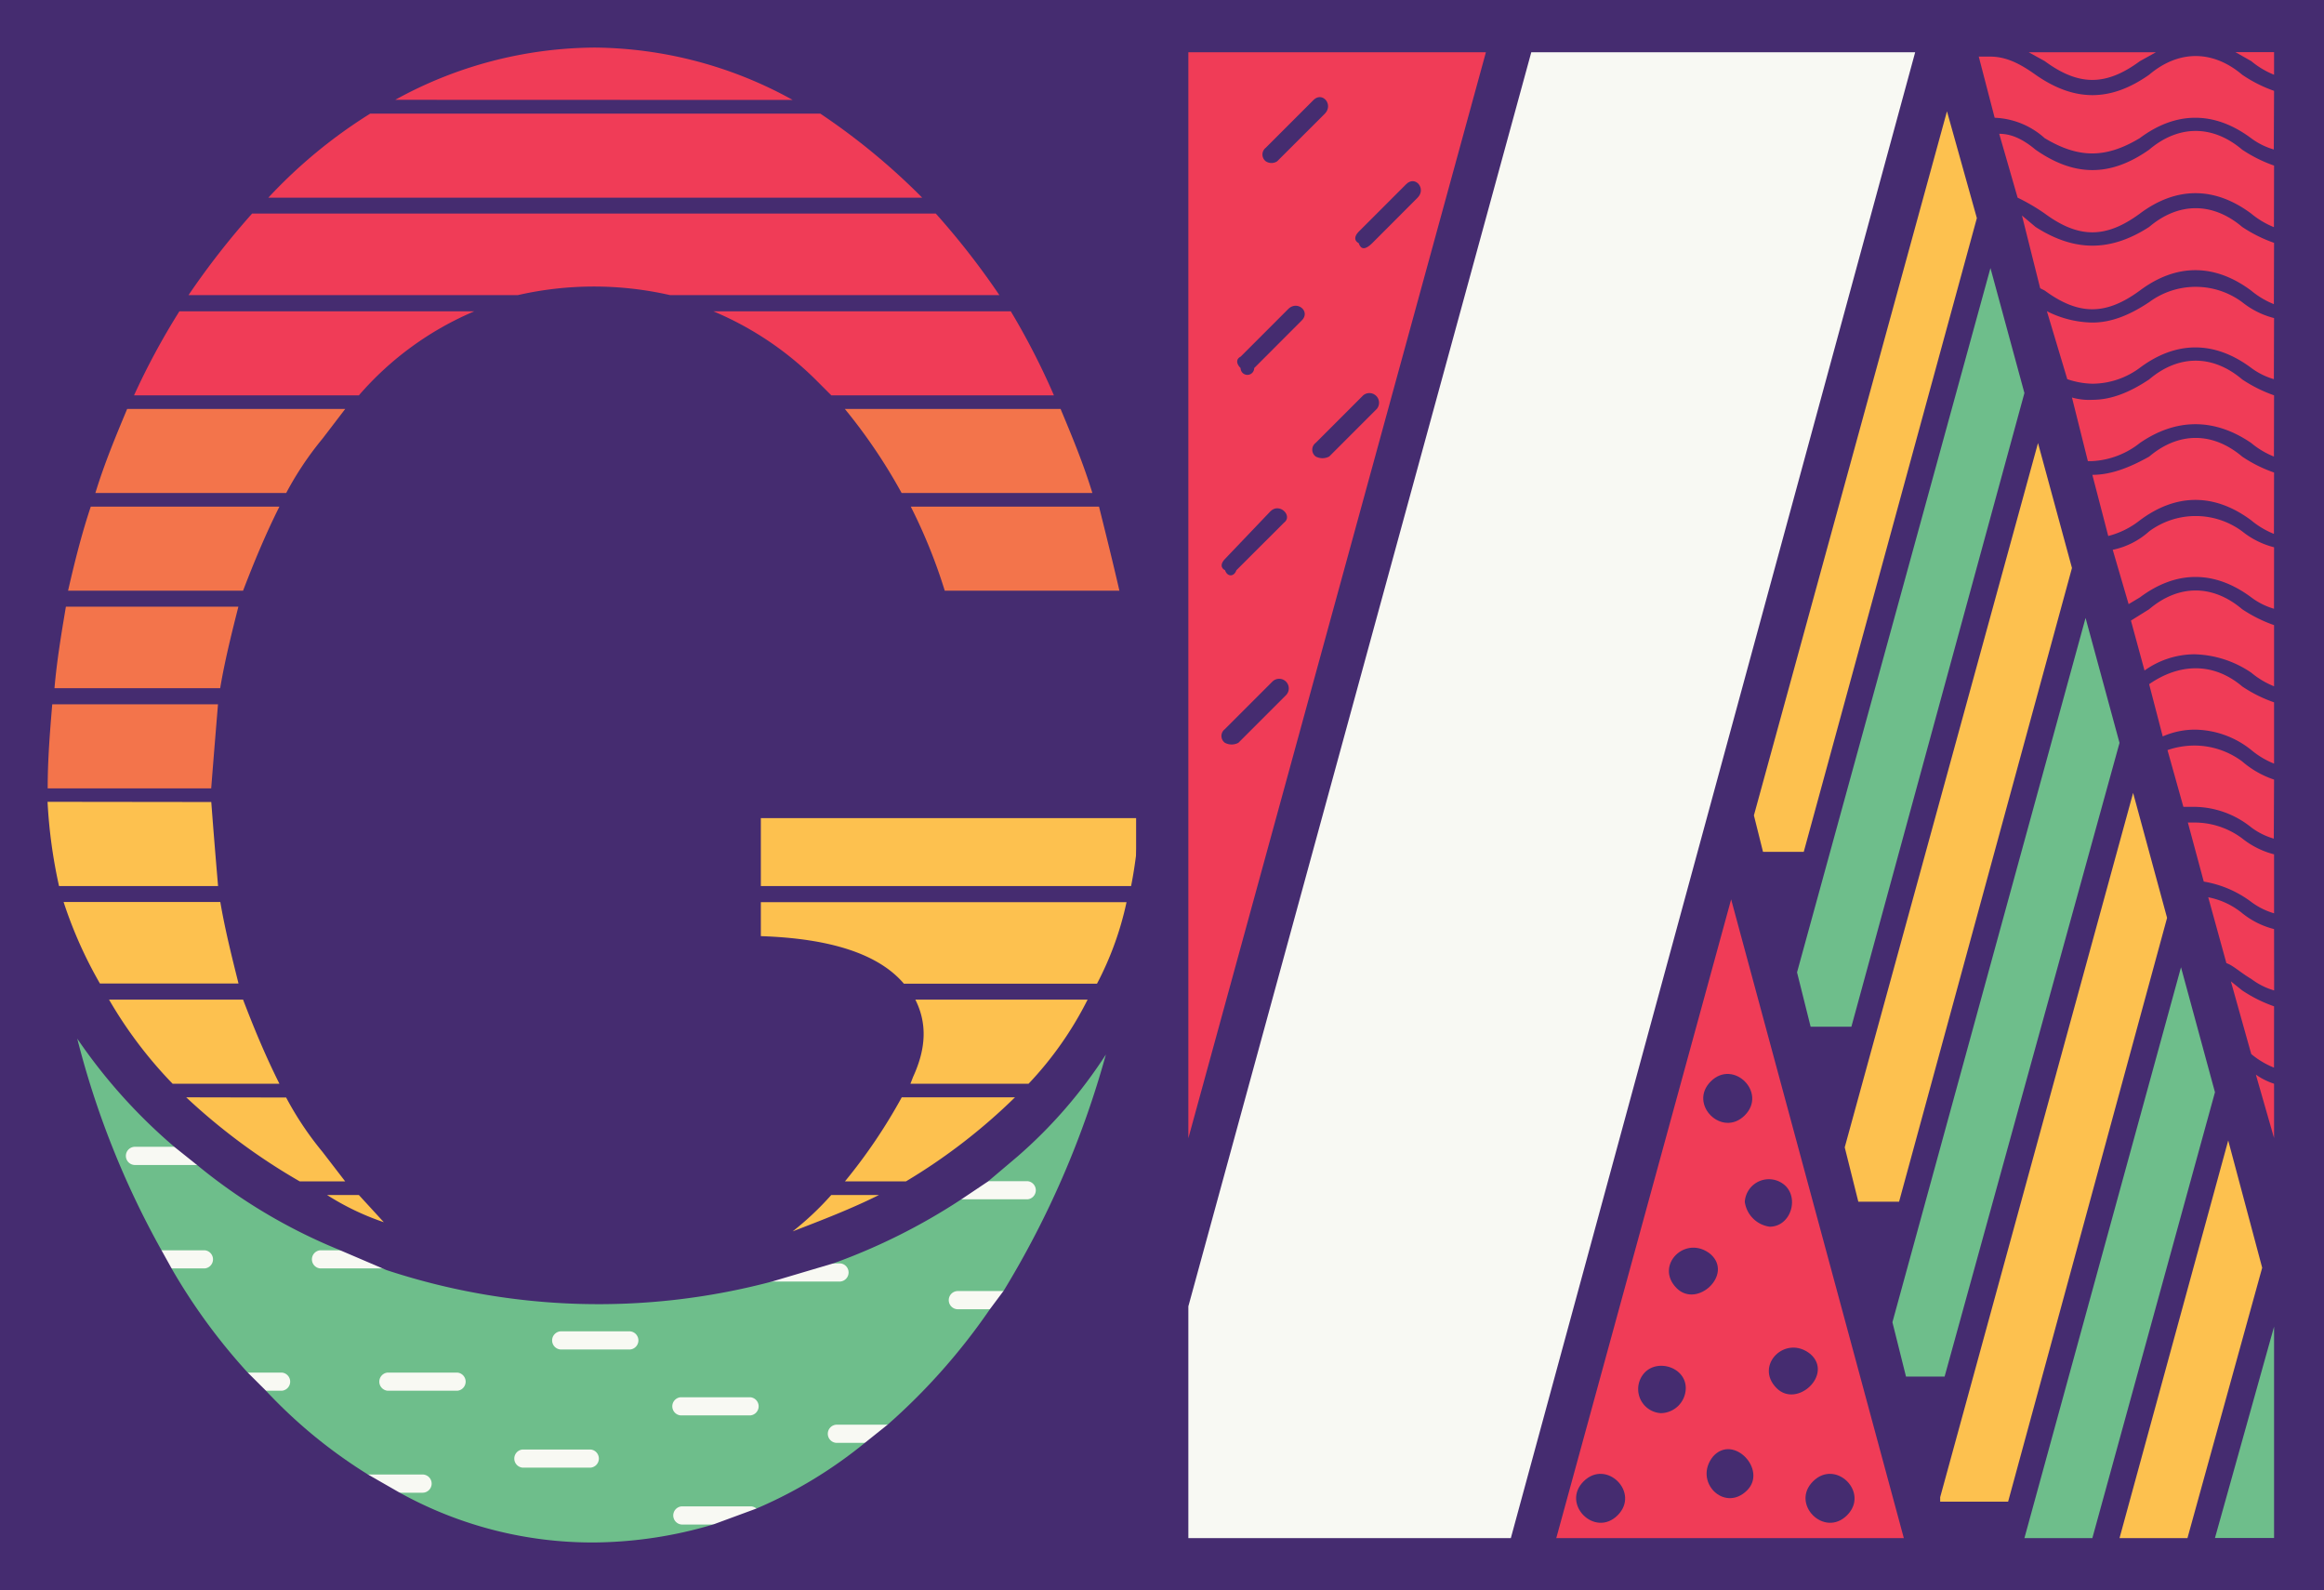 <svg xmlns="http://www.w3.org/2000/svg" viewBox="0 0 342.1 234.05"><rect x="0" y="0" width="342.1" height="234.05" fill="#333333" stroke="none"/><defs><style>.b27c703e-65c9-4542-8ada-011aff890fd9{fill:#6ebe8b;}.a826395e-8a0a-40f2-828a-3c7aae141dcf{fill:#f03c57;}.e735d9c8-cb87-4887-8fb3-1e97dae50ecd{fill:#f3744b;}.b8758c1a-27a5-4036-8edd-201455ed5281{fill:#fdc14f;}.aeda4391-8f90-4afe-8dda-97c88e02ea03{fill:#f8f9f3;}.a7237fec-2e73-48de-abc9-4c613fd5b4db{fill:#452c70;}</style></defs><title>Asset 10</title><g id="ab26b681-3118-44b8-9be4-5042f2d9de13" data-name="Layer 2"><g id="a5744a7f-bdc1-4164-a134-34a4bb0a3866" data-name="Layer 3"><path class="b27c703e-65c9-4542-8ada-011aff890fd9" d="M10.89,147.19A92.22,92.22,0,0,0,28.5,166.88a94.21,94.21,0,0,0,22.3,13.83,97.19,97.19,0,0,0,28.05,7.57,89.76,89.76,0,0,0,39-3.4,87.61,87.61,0,0,0,49-39.78,99.87,99.87,0,0,1-7.17,32.74c-3.85,9.48-11.48,27.59-30.79,40.3a74.74,74.74,0,0,1-35.48,12.14c-29,2.1-49.62-14-55.69-18.92-4.34-3.51-33.09-26.73-29.35-54.78A39,39,0,0,1,10.89,147.19Z"/><rect class="a826395e-8a0a-40f2-828a-3c7aae141dcf" x="1.37" y="5.34" width="171.91" height="10.24"/><rect class="a826395e-8a0a-40f2-828a-3c7aae141dcf" x="1.37" y="16.15" width="171.91" height="13.65"/><rect class="a826395e-8a0a-40f2-828a-3c7aae141dcf" x="1.37" y="30.65" width="171.91" height="13.65"/><rect class="a826395e-8a0a-40f2-828a-3c7aae141dcf" x="1.37" y="45.15" width="171.91" height="13.65"/><rect class="e735d9c8-cb87-4887-8fb3-1e97dae50ecd" x="1.37" y="59.55" width="171.91" height="13.65"/><rect class="e735d9c8-cb87-4887-8fb3-1e97dae50ecd" x="1.37" y="73.94" width="171.91" height="13.65"/><rect class="e735d9c8-cb87-4887-8fb3-1e97dae50ecd" x="1.37" y="88.33" width="171.91" height="13.65"/><rect class="e735d9c8-cb87-4887-8fb3-1e97dae50ecd" x="1.37" y="102.73" width="171.91" height="13.65"/><rect class="b8758c1a-27a5-4036-8edd-201455ed5281" x="1.37" y="117.39" width="171.91" height="13.65"/><rect class="b8758c1a-27a5-4036-8edd-201455ed5281" x="1.37" y="131.93" width="171.91" height="13.65"/><polygon class="b8758c1a-27a5-4036-8edd-201455ed5281" points="154.52 159.91 20.13 159.91 11.63 146.26 165.86 146.26 154.52 159.91"/><polygon class="b8758c1a-27a5-4036-8edd-201455ed5281" points="134.04 174.5 41.49 174.5 24.3 160.85 153.19 160.85 134.04 174.5"/><rect class="b8758c1a-27a5-4036-8edd-201455ed5281" x="47.36" y="175.17" width="10.22" height="5.41"/><rect class="b8758c1a-27a5-4036-8edd-201455ed5281" x="115.24" y="175.17" width="14.25" height="7.11"/><path class="aeda4391-8f90-4afe-8dda-97c88e02ea03" d="M86.93,213.32a1.34,1.34,0,0,1,0,2.67h-10a1.34,1.34,0,0,1,0-2.67Z"/><path class="aeda4391-8f90-4afe-8dda-97c88e02ea03" d="M92.75,195.93a1.34,1.34,0,0,1,0,2.67H82.5a1.34,1.34,0,0,1,0-2.67Z"/><path class="aeda4391-8f90-4afe-8dda-97c88e02ea03" d="M110.45,205.63a1.34,1.34,0,0,1,0,2.67H100.19a1.34,1.34,0,0,1,0-2.67Z"/><path class="aeda4391-8f90-4afe-8dda-97c88e02ea03" d="M123.69,185.93a1.34,1.34,0,0,1,0,2.67H113.43a1.34,1.34,0,0,1,0-2.67Z"/><path class="aeda4391-8f90-4afe-8dda-97c88e02ea03" d="M133.34,209.67a1.34,1.34,0,0,1,0,2.67H123.08a1.34,1.34,0,0,1,0-2.67Z"/><path class="aeda4391-8f90-4afe-8dda-97c88e02ea03" d="M110.59,221.69a1.34,1.34,0,0,1,0,2.67H100.33a1.34,1.34,0,0,1,0-2.67Z"/><path class="aeda4391-8f90-4afe-8dda-97c88e02ea03" d="M62.2,217a1.34,1.34,0,0,1,0,2.68H51.94a1.34,1.34,0,0,1,0-2.68Z"/><path class="aeda4391-8f90-4afe-8dda-97c88e02ea03" d="M67.32,202a1.34,1.34,0,0,1,0,2.67H57.06a1.34,1.34,0,0,1,0-2.67Z"/><path class="aeda4391-8f90-4afe-8dda-97c88e02ea03" d="M41.49,202a1.34,1.34,0,0,1,0,2.67H31.23a1.34,1.34,0,0,1,0-2.67Z"/><path class="aeda4391-8f90-4afe-8dda-97c88e02ea03" d="M57.39,184a1.34,1.34,0,0,1,0,2.67H47.14a1.34,1.34,0,0,1,0-2.67Z"/><path class="aeda4391-8f90-4afe-8dda-97c88e02ea03" d="M30.13,184a1.34,1.34,0,0,1,0,2.67H19.87a1.34,1.34,0,0,1,0-2.67Z"/><path class="aeda4391-8f90-4afe-8dda-97c88e02ea03" d="M30.13,168.77a1.34,1.34,0,0,1,0,2.68H19.87a1.34,1.34,0,0,1,0-2.68Z"/><path class="aeda4391-8f90-4afe-8dda-97c88e02ea03" d="M151.25,173.83a1.34,1.34,0,0,1,0,2.67H141a1.34,1.34,0,0,1,0-2.67Z"/><path class="aeda4391-8f90-4afe-8dda-97c88e02ea03" d="M151.25,190a1.34,1.34,0,0,1,0,2.68H141a1.34,1.34,0,0,1,0-2.68Z"/><path class="a7237fec-2e73-48de-abc9-4c613fd5b4db" d="M0,234.05V0H174.87V234.05Zm7.69-130.4c-.33,4-.67,8-.67,12.37H31.09c.34-4.35.67-8.36,1-12.37ZM7,118A74.64,74.64,0,0,0,8.69,130.4H32.1c-.34-4-.67-8-1-12.37Zm25.41-16.72c.67-4,1.67-8,2.68-12H9.7c-.67,4-1.34,8-1.68,12ZM9.36,132.74a63.38,63.38,0,0,0,5.35,12h20.4c-1-4-2-8-2.68-12Zm4-58.18c-1.33,4-2.34,8-3.34,12.37H35.78c1.67-4.35,3.34-8.36,5.35-12.37ZM49.82,183.89a81,81,0,0,1-20.73-12.37l-3.34-2.67a80.19,80.19,0,0,1-14.38-16,128.41,128.41,0,0,0,12.37,31.09l1.67,3a87.28,87.28,0,0,0,11,15l2.68,2.67A73.7,73.7,0,0,0,54.17,217l4.68,2.68A58.46,58.46,0,0,0,87.6,227,62.87,62.87,0,0,0,105,224.35l6.35-2.34a66.53,66.53,0,0,0,16-9.7l3.34-2.67a91.82,91.82,0,0,0,15.05-17l2-2.68a136.33,136.33,0,0,0,15.05-34.77,70.51,70.51,0,0,1-13,15l-4.35,3.68-4,2.68a89.5,89.5,0,0,1-18.72,9.36l-9,2.67a99.59,99.59,0,0,1-56.84-1.67Zm1-123.71H18.72c-1.67,4-3.34,8-4.68,12.37H42.13a47.41,47.41,0,0,1,5.35-8ZM16.05,147.11a63.52,63.52,0,0,0,9.36,12.38H41.13c-2-4-3.68-8-5.35-12.38ZM26.41,45.81a105.93,105.93,0,0,0-6.68,12.37h33.1a46.35,46.35,0,0,1,17-12.37Zm1,115.68a90.27,90.27,0,0,0,16.71,12.37h6.69l-3.34-4.34a47.51,47.51,0,0,1-5.35-8ZM37.11,31.43a115.5,115.5,0,0,0-9.36,12H76.23a50.38,50.38,0,0,1,22.4,0h48.48a112.86,112.86,0,0,0-9.36-12Zm98.64-2.34a97.55,97.55,0,0,0-15-12.37H54.5a73.7,73.7,0,0,0-15,12.37ZM52.83,175.87H48.15a38.44,38.44,0,0,0,8.35,4ZM116.69,14.71A61.1,61.1,0,0,0,87.6,7a61.39,61.39,0,0,0-29.42,7.69Zm5.68,43.47h32.77a106.73,106.73,0,0,0-6.35-12.37H105a47.38,47.38,0,0,1,15,10ZM112,130.4h54.5c.67-3.35,1-6.69,1.33-10H112Zm49.48,14.37a46.9,46.9,0,0,0,4.35-12H112v5q15.54.51,21.06,7Zm-39.12,31.1a43.59,43.59,0,0,1-5.68,5.35c4.35-1.67,8.69-3.35,12.7-5.35Zm2-115.69a80.52,80.52,0,0,1,8.36,12.37h28.08c-1.33-4.34-3-8.35-4.68-12.37Zm9,113.68a85.94,85.94,0,0,0,16.05-12.37H132.74a80,80,0,0,1-8.36,12.37Zm31.42-86.93c-1-4.35-2-8.36-3-12.37H134.07a79.49,79.49,0,0,1,5,12.37Zm-30.76,72.56h17.39a51.74,51.74,0,0,0,8.69-12.38H134.74c1.68,3.35,1.68,7-.33,11.37Z"/><polygon class="aeda4391-8f90-4afe-8dda-97c88e02ea03" points="170.15 193.55 170.15 229.57 223.07 229.57 287.27 4.82 222.59 4.82 170.15 193.55"/><polygon class="a826395e-8a0a-40f2-828a-3c7aae141dcf" points="171.46 4.82 222.59 4.82 172.5 182.42 171.46 4.82"/><polygon class="a826395e-8a0a-40f2-828a-3c7aae141dcf" points="227.08 229.57 254.18 126.75 285.6 229.57 227.08 229.57"/><polygon class="b8758c1a-27a5-4036-8edd-201455ed5281" points="294.29 32.34 262.3 141.3 254.67 122.91 287.27 11.03 294.29 32.34"/><polygon class="b27c703e-65c9-4542-8ada-011aff890fd9" points="301.73 53.16 269.74 162.12 262.11 143.73 294.71 31.86 301.73 53.16"/><polygon class="b8758c1a-27a5-4036-8edd-201455ed5281" points="308.97 81.56 276.98 190.51 269.35 172.13 300.81 60.25 308.97 81.56"/><polygon class="b27c703e-65c9-4542-8ada-011aff890fd9" points="315.63 106.26 285.63 209.83 275.73 198.81 309.18 82.4 315.63 106.26"/><polygon class="b8758c1a-27a5-4036-8edd-201455ed5281" points="322.88 128.99 295.99 223.21 282.97 221.54 316.42 105.13 322.88 128.99"/><polygon class="b27c703e-65c9-4542-8ada-011aff890fd9" points="329.28 158.71 308.13 230.17 295.11 228.5 322.82 134.85 329.28 158.71"/><polygon class="b8758c1a-27a5-4036-8edd-201455ed5281" points="336.3 184.4 322.82 230.17 309.8 228.5 329.85 160.54 336.3 184.4"/><polygon class="b27c703e-65c9-4542-8ada-011aff890fd9" points="325.05 228.58 336.3 228.58 336.3 187.05 325.05 228.58"/><polygon class="a826395e-8a0a-40f2-828a-3c7aae141dcf" points="287.27 4.82 336.3 179.05 338.41 4.82 287.27 4.82"/><path class="a7237fec-2e73-48de-abc9-4c613fd5b4db" d="M167.24,234.05V0H342.1V234.05Zm7.69-41.8v34.11H222.4L281.92,7.69H225.41Zm0-24.74L218.73,7.69h-43.8Zm105.32,58.85-25.42-94-25.74,94Zm-20.73-101h6L291,32.1,286.6,16.38,258.18,120ZM298,57.84l-5-18.39L264.53,143.1l2,8h6Zm2,7.36L271.55,168.85l2,8h6L305,83.59Zm7,25.74L278.57,194.59l2,8h5.68L312,109.33Zm7,25.75L285.6,220.34V221h10L319,135.08ZM334.75,13.37A20,20,0,0,1,330.06,11c-4.34-3.67-9.36-3.67-13.7,0-5.69,4-11,4-16.72,0-2.34-1.67-4.35-2.67-6.69-2.67h-1.67l2.34,9a11.64,11.64,0,0,1,7.36,3c5,3,9,3,14,0,5.35-4,11-4,16.38,0a10.47,10.47,0,0,0,3.35,1.67Zm0,11a20.8,20.8,0,0,1-4.69-2.34c-4.34-3.68-9.36-3.68-13.7,0-5.69,4-11,4-16.72,0-2-1.67-3.68-2.34-5.35-2.34L297,29.09a29.2,29.2,0,0,1,4,2.34c5,3.68,9,3.68,14,0,5.35-4,11-4,16.38,0a12.74,12.74,0,0,0,3.35,2Zm0,11.37a20.8,20.8,0,0,1-4.69-2.34c-4.34-3.68-9.36-3.68-13.7,0-5.69,3.67-11,3.67-16.72,0l-2-1.68,2.68,10.7.67.34c5,3.67,9,3.67,14,0,5.35-4,11-4,16.38,0a12.39,12.39,0,0,0,3.35,2Zm-8.7,125-5-18.39L298,226.36h10ZM317.36,7.69H298.63L301,9c5,3.68,9,3.68,14,0Zm17.39,39.12a12.32,12.32,0,0,1-4.69-2.34,11.52,11.52,0,0,0-13.7,0c-3,2-5.69,3-8.36,3a15.29,15.29,0,0,1-6.69-1.67l3,10a12.13,12.13,0,0,0,3.68.67,11.79,11.79,0,0,0,7-2.34c5.35-4,11-4,16.38,0a10.47,10.47,0,0,0,3.35,1.67Zm0,11.37a20.8,20.8,0,0,1-4.69-2.34c-4.34-3.68-9.36-3.68-13.7,0-3,2-5.69,3-8.36,3a9.09,9.09,0,0,1-3-.34l2.34,9.36H308a12.3,12.3,0,0,0,7-2.67c5.35-3.68,11-3.68,16.38,0a12.39,12.39,0,0,0,3.35,2Zm0,11.36a20,20,0,0,1-4.69-2.34c-4.34-3.67-9.36-3.67-13.7,0-3,1.68-5.69,2.68-8.36,2.68l2.34,9A12.44,12.44,0,0,0,315,76.57c5.35-4,11-4,16.38,0a12.39,12.39,0,0,0,3.35,2Zm0,11a12.32,12.32,0,0,1-4.69-2.34,11.52,11.52,0,0,0-13.7,0A11.44,11.44,0,0,1,311,80.91l2.34,8,1.67-1c5.35-4,11-4,16.38,0a10.32,10.32,0,0,0,3.35,1.68ZM312,226.36h10l11-39.79-5-18.73ZM334.75,92a20.8,20.8,0,0,1-4.69-2.34c-4.34-3.68-9.36-3.68-13.7,0l-2.68,1.67,2,7.35A12.73,12.73,0,0,1,323,96.29,15.48,15.48,0,0,1,331.4,99a12.39,12.39,0,0,0,3.35,2Zm0,11.36a20,20,0,0,1-4.69-2.34c-4.34-3.67-9.36-3.34-13.7-.33l2,7.69a11.77,11.77,0,0,1,4.68-1,13.48,13.48,0,0,1,8.36,3,12.39,12.39,0,0,0,3.35,2Zm0,11.37a13.82,13.82,0,0,1-4.69-2.67,11.79,11.79,0,0,0-7-2.34,12.29,12.29,0,0,0-4,.67l2.34,8.35H323a13.54,13.54,0,0,1,8.36,3,10.32,10.32,0,0,0,3.35,1.68Zm0,11a12.47,12.47,0,0,1-4.69-2.34,11.72,11.72,0,0,0-7-2.34h-1l2.34,8.69a16,16,0,0,1,7,3,10.47,10.47,0,0,0,3.35,1.67Zm0,11a12.18,12.18,0,0,1-4.69-2.34,11.27,11.27,0,0,0-5-2.34l2.67,9.69c1,.34,2,1.34,3.68,2.34a10.32,10.32,0,0,0,3.35,1.68Zm0,58.51-8.7,31.1h8.7Zm0-47.14a20.8,20.8,0,0,1-4.69-2.34l-1.67-1.34,3,10.7a12.39,12.39,0,0,0,3.35,2Zm0-140.43h-5.69L331.4,9a12.39,12.39,0,0,0,3.35,2Zm0,159.82v-8a10,10,0,0,1-2.68-1.34Z"/><path class="a7237fec-2e73-48de-abc9-4c613fd5b4db" d="M182,83.92c-.34,1-1.34,1-1.67,0-.67-.33-.67-1,0-1.67l6.68-7c1.34-1.34,3.35.67,2,1.67Z"/><path class="a7237fec-2e73-48de-abc9-4c613fd5b4db" d="M187.3,100.31a1.41,1.41,0,1,1,2,2l-7,7a2.09,2.09,0,0,1-2,0,1.25,1.25,0,0,1,0-2Z"/><path class="a7237fec-2e73-48de-abc9-4c613fd5b4db" d="M184.62,54.17a1,1,0,0,1-2,0c-.67-.67-.67-1.34,0-1.68l7-7c1.33-1.34,3.34.34,2,1.67Z"/><path class="a7237fec-2e73-48de-abc9-4c613fd5b4db" d="M188,23.74a1.53,1.53,0,0,1-1.67,0,1.26,1.26,0,0,1,0-2l7-7c1.34-1.34,3,.67,1.68,2Z"/><path class="a7237fec-2e73-48de-abc9-4c613fd5b4db" d="M200.67,58.18a1.42,1.42,0,0,1,2,2l-7,7a2.11,2.11,0,0,1-2,0,1.25,1.25,0,0,1,0-2Z"/><path class="a7237fec-2e73-48de-abc9-4c613fd5b4db" d="M202,35.78c-1,1-1.67,1-2,0-.67-.34-.67-1,0-1.68l7-7c1.34-1.33,3,.67,1.67,2Z"/><path class="a7237fec-2e73-48de-abc9-4c613fd5b4db" d="M238.12,223c-3.35,3.35-8.36-1.67-5-5S241.46,219.67,238.12,223Z"/><path class="a7237fec-2e73-48de-abc9-4c613fd5b4db" d="M248.15,204.29a3.72,3.72,0,0,1-3.68,3.68,3.55,3.55,0,0,1-2.34-6C244.14,199.94,248.15,201.28,248.15,204.29Z"/><path class="a7237fec-2e73-48de-abc9-4c613fd5b4db" d="M246.81,189.58c-3.34-3.35,1.34-8,5-5C255.17,187.57,249.82,192.59,246.81,189.58Z"/><path class="a7237fec-2e73-48de-abc9-4c613fd5b4db" d="M251.83,159.15c3.34-3.34,8.35,1.67,5,5S248.48,162.49,251.83,159.15Z"/><path class="a7237fec-2e73-48de-abc9-4c613fd5b4db" d="M257.18,219.33c-3.35,3.35-8-1.33-5-5C255.17,211,260.18,216.32,257.18,219.33Z"/><path class="a7237fec-2e73-48de-abc9-4c613fd5b4db" d="M256.84,176.87a3.55,3.55,0,0,1,6-2.34c2,2,.67,6-2.34,6A4.27,4.27,0,0,1,256.84,176.87Z"/><path class="a7237fec-2e73-48de-abc9-4c613fd5b4db" d="M261.52,204.29c-3.34-3.35,1.34-8,5-5C269.88,202.28,264.53,207.3,261.52,204.29Z"/><path class="a7237fec-2e73-48de-abc9-4c613fd5b4db" d="M271.89,223c-3.35,3.35-8.36-1.67-5-5S275.23,219.67,271.89,223Z"/></g></g></svg>